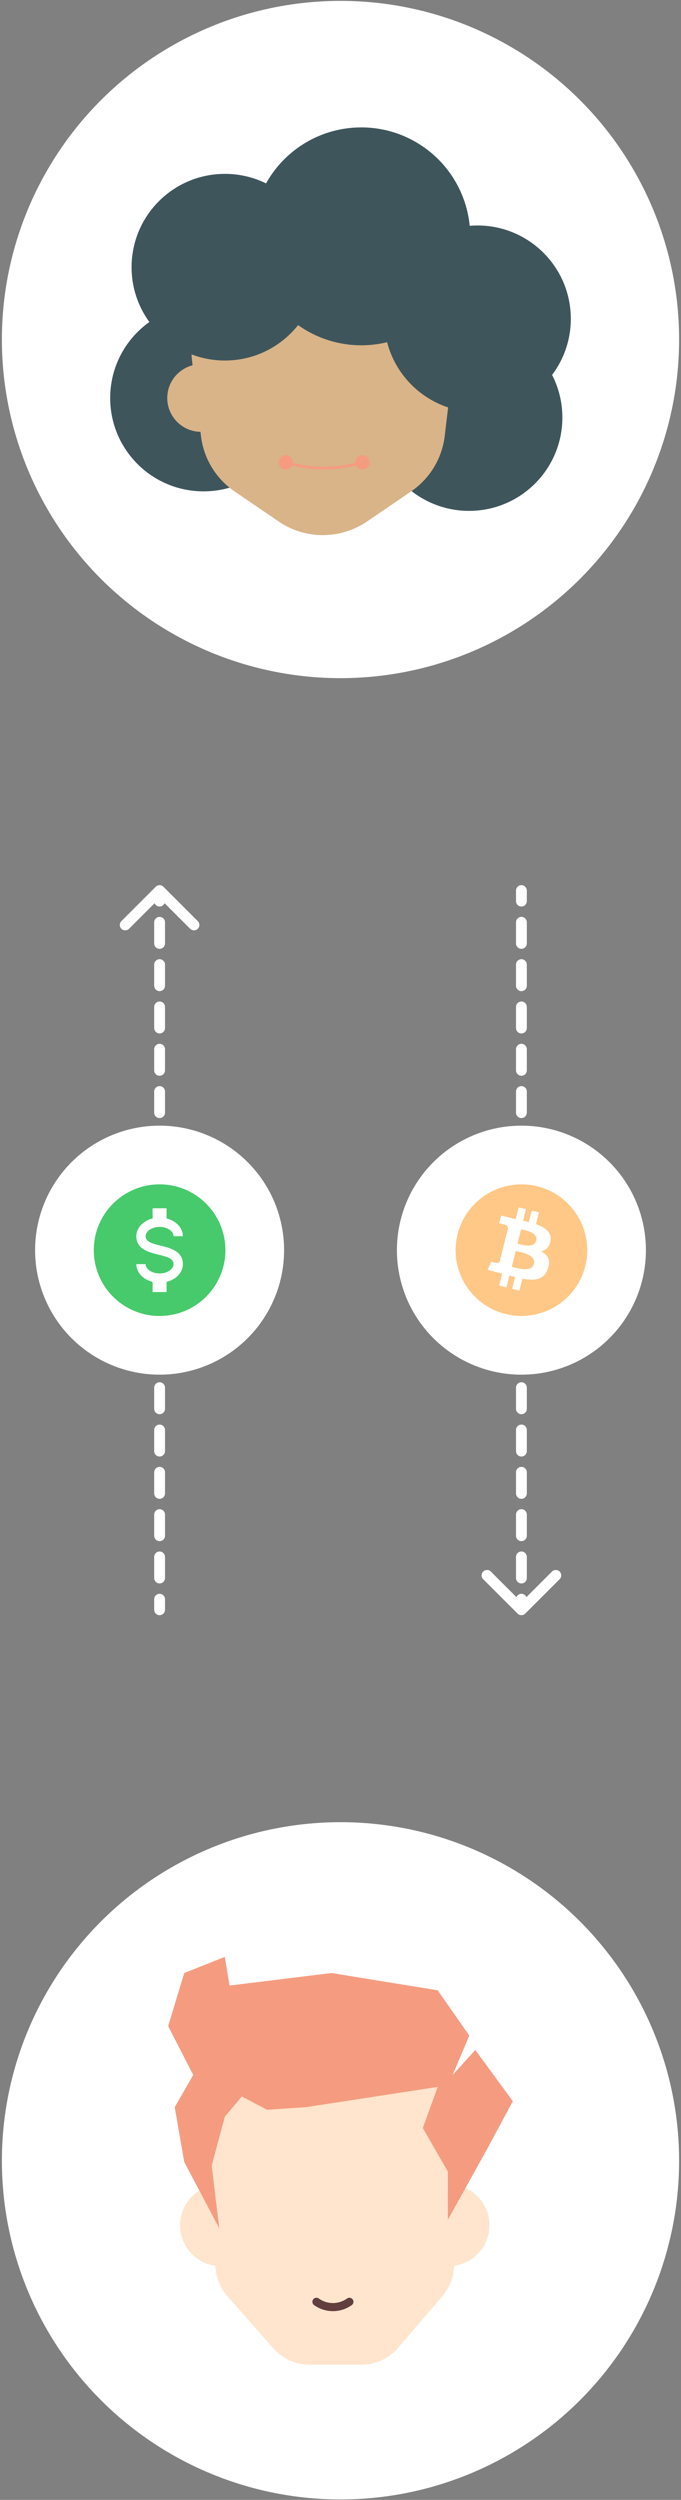 <svg width="252" height="925" viewBox="0 0 252 925" fill="none" xmlns="http://www.w3.org/2000/svg">
<rect x="0" y="0" width="252" height="925" fill="#808080" stroke="none"/>
<circle cx="126" cy="125.626" r="125.302" fill="white"/>
<circle cx="173.567" cy="154.502" r="34.535" fill="#3E555C"/>
<circle cx="75.307" cy="147.277" r="34.535" fill="#3E555C"/>
<circle cx="74.405" cy="147.277" r="12.511" fill="#D9B488"/>
<path d="M71.048 133.297C69.007 116.05 82.48 100.889 99.847 100.889H139.088C156.455 100.889 169.928 116.05 167.887 133.297L164.575 161.292C163.59 169.621 159.047 177.115 152.118 181.841L135.81 192.966C125.952 199.69 112.983 199.69 103.125 192.966L86.817 181.841C79.888 177.115 75.345 169.621 74.36 161.292L71.048 133.297Z" fill="#D9B488"/>
<circle cx="83.223" cy="98.867" r="34.535" fill="#3E555C"/>
<circle cx="133.685" cy="87.454" r="40.315" fill="#3E555C"/>
<circle cx="176.693" cy="117.966" r="34.535" fill="#3E555C"/>
<g style="mix-blend-mode:multiply">
<path d="M125.458 155.487H113.477L118.413 161.162H120.853L125.458 155.487Z" fill="#D9B488"/>
</g>
<g style="mix-blend-mode:multiply">
<path d="M103.062 171.057C103.062 172.53 104.256 173.723 105.729 173.723C107.202 173.723 108.396 172.53 108.396 171.057C108.396 169.584 107.202 168.39 105.729 168.39C104.256 168.39 103.062 169.584 103.062 171.057ZM131.478 171.057C131.478 172.53 132.672 173.723 134.145 173.723C135.617 173.723 136.811 172.53 136.811 171.057C136.811 169.584 135.617 168.39 134.145 168.39C132.672 168.39 131.478 169.584 131.478 171.057ZM105.584 171.535L105.779 171.594L106.069 170.637L105.874 170.578L105.584 171.535ZM105.779 171.594C115.077 174.411 125.005 174.39 134.292 171.535L133.998 170.579C124.901 173.376 115.177 173.396 106.069 170.637L105.779 171.594Z" fill="#F59C80"/>
</g>
<circle cx="126" cy="799.539" r="125.302" fill="white"/>
<path d="M75.203 790.573C74.215 780.016 82.521 770.897 93.124 770.897H154.629C165.232 770.897 173.538 780.016 172.55 790.573L167.966 839.58C167.619 843.288 166.131 846.797 163.706 849.624L147.332 868.711C143.912 872.697 138.922 874.991 133.67 874.991H114.616C109.445 874.991 104.523 872.767 101.106 868.886L84.187 849.671C81.674 846.817 80.129 843.239 79.775 839.453L75.203 790.573Z" fill="#FFE5CD"/>
<circle cx="81.754" cy="823.379" r="15.127" fill="#FFE5CD"/>
<circle cx="165.998" cy="823.379" r="15.127" fill="#FFE5CD"/>
<path d="M68.182 800.001L81.133 824.499L78.334 801.325L83.188 783.229L89.483 775.725L98.812 780.66L113.201 779.698L161.971 772.195L156.454 787.422L165.722 803.531V821.377L180.508 794.704L189.776 777.491L175.874 758.513L167.488 767.781L173.667 753.217L161.971 736.445L122.69 730.045L84.954 734.68L83.188 724.087L68.182 730.045L62.224 749.686L71.492 767.781L64.651 779.698L68.182 800.001Z" fill="#F59C80"/>
<g style="mix-blend-mode:multiply">
<path d="M119.157 815.372H127.273L129.262 837.957L123.215 840.313L117.168 837.957L119.157 815.372Z" fill="#FFE5CD"/>
</g>
<path d="M117.097 851.701L117.274 851.824C120.904 854.328 125.716 854.279 129.293 851.701V851.701" stroke="#633E3E" stroke-width="3" stroke-linecap="round"/>
<path d="M60.47 328.106C59.689 327.325 58.422 327.325 57.641 328.106L44.913 340.834C44.132 341.615 44.132 342.881 44.913 343.662C45.694 344.443 46.961 344.443 47.742 343.662L59.056 332.348L70.369 343.662C71.15 344.443 72.417 344.443 73.198 343.662C73.979 342.881 73.979 341.615 73.198 340.834L60.47 328.106ZM57.056 595.645C57.056 596.75 57.951 597.645 59.056 597.645C60.16 597.645 61.056 596.75 61.056 595.645H57.056ZM57.056 333.434C57.056 334.538 57.951 335.434 59.056 335.434C60.16 335.434 61.056 334.538 61.056 333.434H57.056ZM61.056 341.261C61.056 340.156 60.16 339.261 59.056 339.261C57.951 339.261 57.056 340.156 57.056 341.261H61.056ZM57.056 349.088C57.056 350.193 57.951 351.088 59.056 351.088C60.16 351.088 61.056 350.193 61.056 349.088H57.056ZM61.056 356.915C61.056 355.811 60.16 354.915 59.056 354.915C57.951 354.915 57.056 355.811 57.056 356.915H61.056ZM57.056 364.742C57.056 365.847 57.951 366.742 59.056 366.742C60.16 366.742 61.056 365.847 61.056 364.742H57.056ZM61.056 372.57C61.056 371.465 60.16 370.57 59.056 370.57C57.951 370.57 57.056 371.465 57.056 372.57H61.056ZM57.056 380.397C57.056 381.501 57.951 382.397 59.056 382.397C60.16 382.397 61.056 381.501 61.056 380.397H57.056ZM61.056 388.224C61.056 387.119 60.16 386.224 59.056 386.224C57.951 386.224 57.056 387.119 57.056 388.224H61.056ZM57.056 396.051C57.056 397.156 57.951 398.051 59.056 398.051C60.16 398.051 61.056 397.156 61.056 396.051H57.056ZM61.056 403.878C61.056 402.774 60.16 401.878 59.056 401.878C57.951 401.878 57.056 402.774 57.056 403.878H61.056ZM57.056 411.706C57.056 412.81 57.951 413.706 59.056 413.706C60.16 413.706 61.056 412.81 61.056 411.706H57.056ZM61.056 419.533C61.056 418.428 60.16 417.533 59.056 417.533C57.951 417.533 57.056 418.428 57.056 419.533H61.056ZM57.056 427.36C57.056 428.465 57.951 429.36 59.056 429.36C60.16 429.36 61.056 428.465 61.056 427.36H57.056ZM61.056 435.187C61.056 434.083 60.16 433.187 59.056 433.187C57.951 433.187 57.056 434.083 57.056 435.187H61.056ZM57.056 443.015C57.056 444.119 57.951 445.015 59.056 445.015C60.16 445.015 61.056 444.119 61.056 443.015H57.056ZM61.056 450.842C61.056 449.737 60.16 448.842 59.056 448.842C57.951 448.842 57.056 449.737 57.056 450.842H61.056ZM57.056 458.669C57.056 459.774 57.951 460.669 59.056 460.669C60.16 460.669 61.056 459.774 61.056 458.669H57.056ZM61.056 466.496C61.056 465.392 60.16 464.496 59.056 464.496C57.951 464.496 57.056 465.392 57.056 466.496H61.056ZM57.056 474.323C57.056 475.428 57.951 476.323 59.056 476.323C60.16 476.323 61.056 475.428 61.056 474.323H57.056ZM61.056 482.151C61.056 481.046 60.16 480.151 59.056 480.151C57.951 480.151 57.056 481.046 57.056 482.151H61.056ZM57.056 489.978C57.056 491.082 57.951 491.978 59.056 491.978C60.16 491.978 61.056 491.082 61.056 489.978H57.056ZM61.056 497.805C61.056 496.7 60.16 495.805 59.056 495.805C57.951 495.805 57.056 496.7 57.056 497.805H61.056ZM57.056 505.632C57.056 506.737 57.951 507.632 59.056 507.632C60.16 507.632 61.056 506.737 61.056 505.632H57.056ZM61.056 513.459C61.056 512.355 60.16 511.459 59.056 511.459C57.951 511.459 57.056 512.355 57.056 513.459H61.056ZM57.056 521.287C57.056 522.391 57.951 523.287 59.056 523.287C60.16 523.287 61.056 522.391 61.056 521.287H57.056ZM61.056 529.114C61.056 528.009 60.16 527.114 59.056 527.114C57.951 527.114 57.056 528.009 57.056 529.114H61.056ZM57.056 536.941C57.056 538.046 57.951 538.941 59.056 538.941C60.16 538.941 61.056 538.046 61.056 536.941H57.056ZM61.056 544.768C61.056 543.664 60.16 542.768 59.056 542.768C57.951 542.768 57.056 543.664 57.056 544.768H61.056ZM57.056 552.595C57.056 553.7 57.951 554.595 59.056 554.595C60.16 554.595 61.056 553.7 61.056 552.595H57.056ZM61.056 560.423C61.056 559.318 60.16 558.423 59.056 558.423C57.951 558.423 57.056 559.318 57.056 560.423H61.056ZM57.056 568.25C57.056 569.354 57.951 570.25 59.056 570.25C60.16 570.25 61.056 569.354 61.056 568.25H57.056ZM61.056 576.077C61.056 574.973 60.16 574.077 59.056 574.077C57.951 574.077 57.056 574.973 57.056 576.077H61.056ZM57.056 583.904C57.056 585.009 57.951 585.904 59.056 585.904C60.16 585.904 61.056 585.009 61.056 583.904H57.056ZM61.056 591.731C61.056 590.627 60.16 589.731 59.056 589.731C57.951 589.731 57.056 590.627 57.056 591.731H61.056ZM57.056 329.52V333.434H61.056V329.52H57.056ZM57.056 341.261V349.088H61.056V341.261H57.056ZM57.056 356.915V364.742H61.056V356.915H57.056ZM57.056 372.57V380.397H61.056V372.57H57.056ZM57.056 388.224V396.051H61.056V388.224H57.056ZM57.056 403.878V411.706H61.056V403.878H57.056ZM57.056 419.533V427.36H61.056V419.533H57.056ZM57.056 435.187V443.015H61.056V435.187H57.056ZM57.056 450.842V458.669H61.056V450.842H57.056ZM57.056 466.496V474.323H61.056V466.496H57.056ZM57.056 482.151V489.978H61.056V482.151H57.056ZM57.056 497.805V505.632H61.056V497.805H57.056ZM57.056 513.459V521.287H61.056V513.459H57.056ZM57.056 529.114V536.941H61.056V529.114H57.056ZM57.056 544.768V552.595H61.056V544.768H57.056ZM57.056 560.423V568.25H61.056V560.423H57.056ZM57.056 576.077V583.904H61.056V576.077H57.056ZM57.056 591.731V595.645H61.056V591.731H57.056Z" fill="white"/>
<path d="M191.53 597.059C192.312 597.84 193.578 597.84 194.359 597.059L207.087 584.331C207.868 583.55 207.868 582.284 207.087 581.503C206.306 580.722 205.039 580.722 204.258 581.503L192.945 592.817L181.631 581.503C180.85 580.722 179.584 580.722 178.803 581.503C178.022 582.284 178.022 583.55 178.803 584.331L191.53 597.059ZM194.945 329.52C194.945 328.415 194.049 327.52 192.945 327.52C191.84 327.52 190.945 328.415 190.945 329.52L194.945 329.52ZM194.945 591.732C194.945 590.627 194.049 589.732 192.945 589.732C191.84 589.732 190.945 590.627 190.945 591.732L194.945 591.732ZM190.945 583.904C190.945 585.009 191.84 585.904 192.945 585.904C194.049 585.904 194.945 585.009 194.945 583.904L190.945 583.904ZM194.945 576.077C194.945 574.973 194.049 574.077 192.945 574.077C191.84 574.077 190.945 574.973 190.945 576.077L194.945 576.077ZM190.945 568.25C190.945 569.355 191.84 570.25 192.945 570.25C194.049 570.25 194.945 569.355 194.945 568.25L190.945 568.25ZM194.945 560.423C194.945 559.318 194.049 558.423 192.945 558.423C191.84 558.423 190.945 559.318 190.945 560.423L194.945 560.423ZM190.945 552.596C190.945 553.7 191.84 554.596 192.945 554.596C194.049 554.596 194.945 553.7 194.945 552.596L190.945 552.596ZM194.945 544.768C194.945 543.664 194.049 542.768 192.945 542.768C191.84 542.768 190.945 543.664 190.945 544.768L194.945 544.768ZM190.945 536.941C190.945 538.046 191.84 538.941 192.945 538.941C194.049 538.941 194.945 538.046 194.945 536.941L190.945 536.941ZM194.945 529.114C194.945 528.009 194.049 527.114 192.945 527.114C191.84 527.114 190.945 528.009 190.945 529.114L194.945 529.114ZM190.945 521.287C190.945 522.391 191.84 523.287 192.945 523.287C194.049 523.287 194.945 522.391 194.945 521.287L190.945 521.287ZM194.945 513.459C194.945 512.355 194.049 511.459 192.945 511.459C191.84 511.459 190.945 512.355 190.945 513.459L194.945 513.459ZM190.945 505.632C190.945 506.737 191.84 507.632 192.945 507.632C194.049 507.632 194.945 506.737 194.945 505.632L190.945 505.632ZM194.945 497.805C194.945 496.7 194.049 495.805 192.945 495.805C191.84 495.805 190.945 496.7 190.945 497.805L194.945 497.805ZM190.945 489.978C190.945 491.082 191.84 491.978 192.945 491.978C194.049 491.978 194.945 491.082 194.945 489.978L190.945 489.978ZM194.945 482.151C194.945 481.046 194.049 480.151 192.945 480.151C191.84 480.151 190.945 481.046 190.945 482.151L194.945 482.151ZM190.945 474.323C190.945 475.428 191.84 476.323 192.945 476.323C194.049 476.323 194.945 475.428 194.945 474.323L190.945 474.323ZM194.945 466.496C194.945 465.392 194.049 464.496 192.945 464.496C191.84 464.496 190.945 465.392 190.945 466.496L194.945 466.496ZM190.945 458.669C190.945 459.774 191.84 460.669 192.945 460.669C194.049 460.669 194.945 459.774 194.945 458.669L190.945 458.669ZM194.945 450.842C194.945 449.737 194.049 448.842 192.945 448.842C191.84 448.842 190.945 449.737 190.945 450.842L194.945 450.842ZM190.945 443.015C190.945 444.119 191.84 445.015 192.945 445.015C194.049 445.015 194.945 444.119 194.945 443.015L190.945 443.015ZM194.945 435.187C194.945 434.083 194.049 433.187 192.945 433.187C191.84 433.187 190.945 434.083 190.945 435.187L194.945 435.187ZM190.945 427.36C190.945 428.465 191.84 429.36 192.945 429.36C194.049 429.36 194.945 428.465 194.945 427.36L190.945 427.36ZM194.945 419.533C194.945 418.428 194.049 417.533 192.945 417.533C191.84 417.533 190.945 418.428 190.945 419.533L194.945 419.533ZM190.945 411.706C190.945 412.81 191.84 413.706 192.945 413.706C194.049 413.706 194.945 412.81 194.945 411.706L190.945 411.706ZM194.945 403.879C194.945 402.774 194.049 401.879 192.945 401.879C191.84 401.879 190.945 402.774 190.945 403.879L194.945 403.879ZM190.945 396.051C190.945 397.156 191.84 398.051 192.945 398.051C194.049 398.051 194.945 397.156 194.945 396.051L190.945 396.051ZM194.945 388.224C194.945 387.12 194.049 386.224 192.945 386.224C191.84 386.224 190.945 387.12 190.945 388.224L194.945 388.224ZM190.945 380.397C190.945 381.501 191.84 382.397 192.945 382.397C194.049 382.397 194.945 381.501 194.945 380.397L190.945 380.397ZM194.945 372.57C194.945 371.465 194.049 370.57 192.945 370.57C191.84 370.57 190.945 371.465 190.945 372.57L194.945 372.57ZM190.945 364.743C190.945 365.847 191.84 366.743 192.945 366.743C194.049 366.743 194.945 365.847 194.945 364.743L190.945 364.743ZM194.945 356.915C194.945 355.811 194.049 354.915 192.945 354.915C191.84 354.915 190.945 355.811 190.945 356.915L194.945 356.915ZM190.945 349.088C190.945 350.193 191.84 351.088 192.945 351.088C194.049 351.088 194.945 350.193 194.945 349.088L190.945 349.088ZM194.945 341.261C194.945 340.156 194.049 339.261 192.945 339.261C191.84 339.261 190.945 340.156 190.945 341.261L194.945 341.261ZM190.945 333.434C190.945 334.538 191.84 335.434 192.945 335.434C194.049 335.434 194.945 334.538 194.945 333.434L190.945 333.434ZM194.945 595.645L194.945 591.732L190.945 591.732L190.945 595.645L194.945 595.645ZM194.945 583.904L194.945 576.077L190.945 576.077L190.945 583.904L194.945 583.904ZM194.945 568.25L194.945 560.423L190.945 560.423L190.945 568.25L194.945 568.25ZM194.945 552.596L194.945 544.768L190.945 544.768L190.945 552.596L194.945 552.596ZM194.945 536.941L194.945 529.114L190.945 529.114L190.945 536.941L194.945 536.941ZM194.945 521.287L194.945 513.459L190.945 513.459L190.945 521.287L194.945 521.287ZM194.945 505.632L194.945 497.805L190.945 497.805L190.945 505.632L194.945 505.632ZM194.945 489.978L194.945 482.151L190.945 482.151L190.945 489.978L194.945 489.978ZM194.945 474.323L194.945 466.496L190.945 466.496L190.945 474.323L194.945 474.323ZM194.945 458.669L194.945 450.842L190.945 450.842L190.945 458.669L194.945 458.669ZM194.945 443.015L194.945 435.187L190.945 435.187L190.945 443.015L194.945 443.015ZM194.945 427.36L194.945 419.533L190.945 419.533L190.945 427.36L194.945 427.36ZM194.945 411.706L194.945 403.879L190.945 403.879L190.945 411.706L194.945 411.706ZM194.945 396.051L194.945 388.224L190.945 388.224L190.945 396.051L194.945 396.051ZM194.945 380.397L194.945 372.57L190.945 372.57L190.945 380.397L194.945 380.397ZM194.945 364.743L194.945 356.915L190.945 356.915L190.945 364.743L194.945 364.743ZM194.945 349.088L194.945 341.261L190.945 341.261L190.945 349.088L194.945 349.088ZM194.945 333.434L194.945 329.52L190.945 329.52L190.945 333.434L194.945 333.434Z" fill="white"/>
<circle cx="192.945" cy="462.583" r="46.071" fill="white"/>
<g style="mix-blend-mode:multiply" opacity="0.5">
<path d="M198.404 459.074C197.649 462.094 192.948 460.56 191.487 460.146L192.826 454.837C194.337 455.275 199.183 455.909 198.404 459.074ZM190.829 462.873L189.368 468.742C191.17 469.205 196.748 470.982 197.576 467.671C198.453 464.213 192.632 463.312 190.829 462.873ZM216.574 468.474C213.31 481.527 200.109 489.466 187.054 486.203C173.999 482.939 166.066 469.741 169.322 456.688C172.586 443.635 185.787 435.706 198.842 438.959C211.873 442.223 219.813 455.421 216.574 468.474ZM198.331 452.962L199.427 448.579L196.748 447.97L195.676 452.183C194.97 452.012 194.263 451.842 193.533 451.696L194.604 447.385L191.95 446.752L190.854 451.111C190.269 450.965 189.684 450.843 189.149 450.697L185.471 449.772L184.74 452.621C184.74 452.621 186.737 453.084 186.689 453.108C187.785 453.376 187.98 454.058 187.931 454.667L184.935 466.672C184.813 467.013 184.423 467.451 183.717 467.33C183.742 467.354 181.769 466.843 181.769 466.843L180.453 469.887L183.912 470.763C184.57 470.934 185.203 471.104 185.836 471.25L184.716 475.682L187.395 476.364L188.491 471.957C189.222 472.151 189.928 472.322 190.61 472.517L189.514 476.876L192.193 477.558L193.314 473.125C197.82 473.978 201.278 473.637 202.691 469.521C203.909 466.234 202.691 464.286 200.255 463.044C202.009 462.581 203.324 461.485 203.689 459.099C204.177 455.86 201.692 454.131 198.331 452.962Z" fill="#FF9110"/>
</g>
<circle cx="59.056" cy="462.583" r="46.071" fill="white"/>
<circle cx="59.056" cy="462.583" r="24.353" fill="#46CA6B"/>
<path d="M50.442 467.751H53.888C53.888 469.611 56.248 471.196 59.056 471.196C61.863 471.196 64.224 469.611 64.224 467.751C64.224 465.856 62.432 465.167 58.642 464.254C54.99 463.341 50.442 462.204 50.442 457.415C50.442 454.331 52.975 451.713 56.471 450.834V447.079H61.639V450.834C65.136 451.713 67.669 454.331 67.669 457.415H64.224C64.224 455.554 61.863 453.969 59.056 453.969C56.248 453.969 53.888 455.554 53.888 457.415C53.888 459.31 55.679 459.999 59.469 460.912C63.121 461.825 67.669 462.962 67.669 467.751C67.669 470.834 65.136 473.453 61.639 474.331V478.086H56.471V474.331C52.975 473.453 50.442 470.834 50.442 467.751Z" fill="white"/>
</svg>
